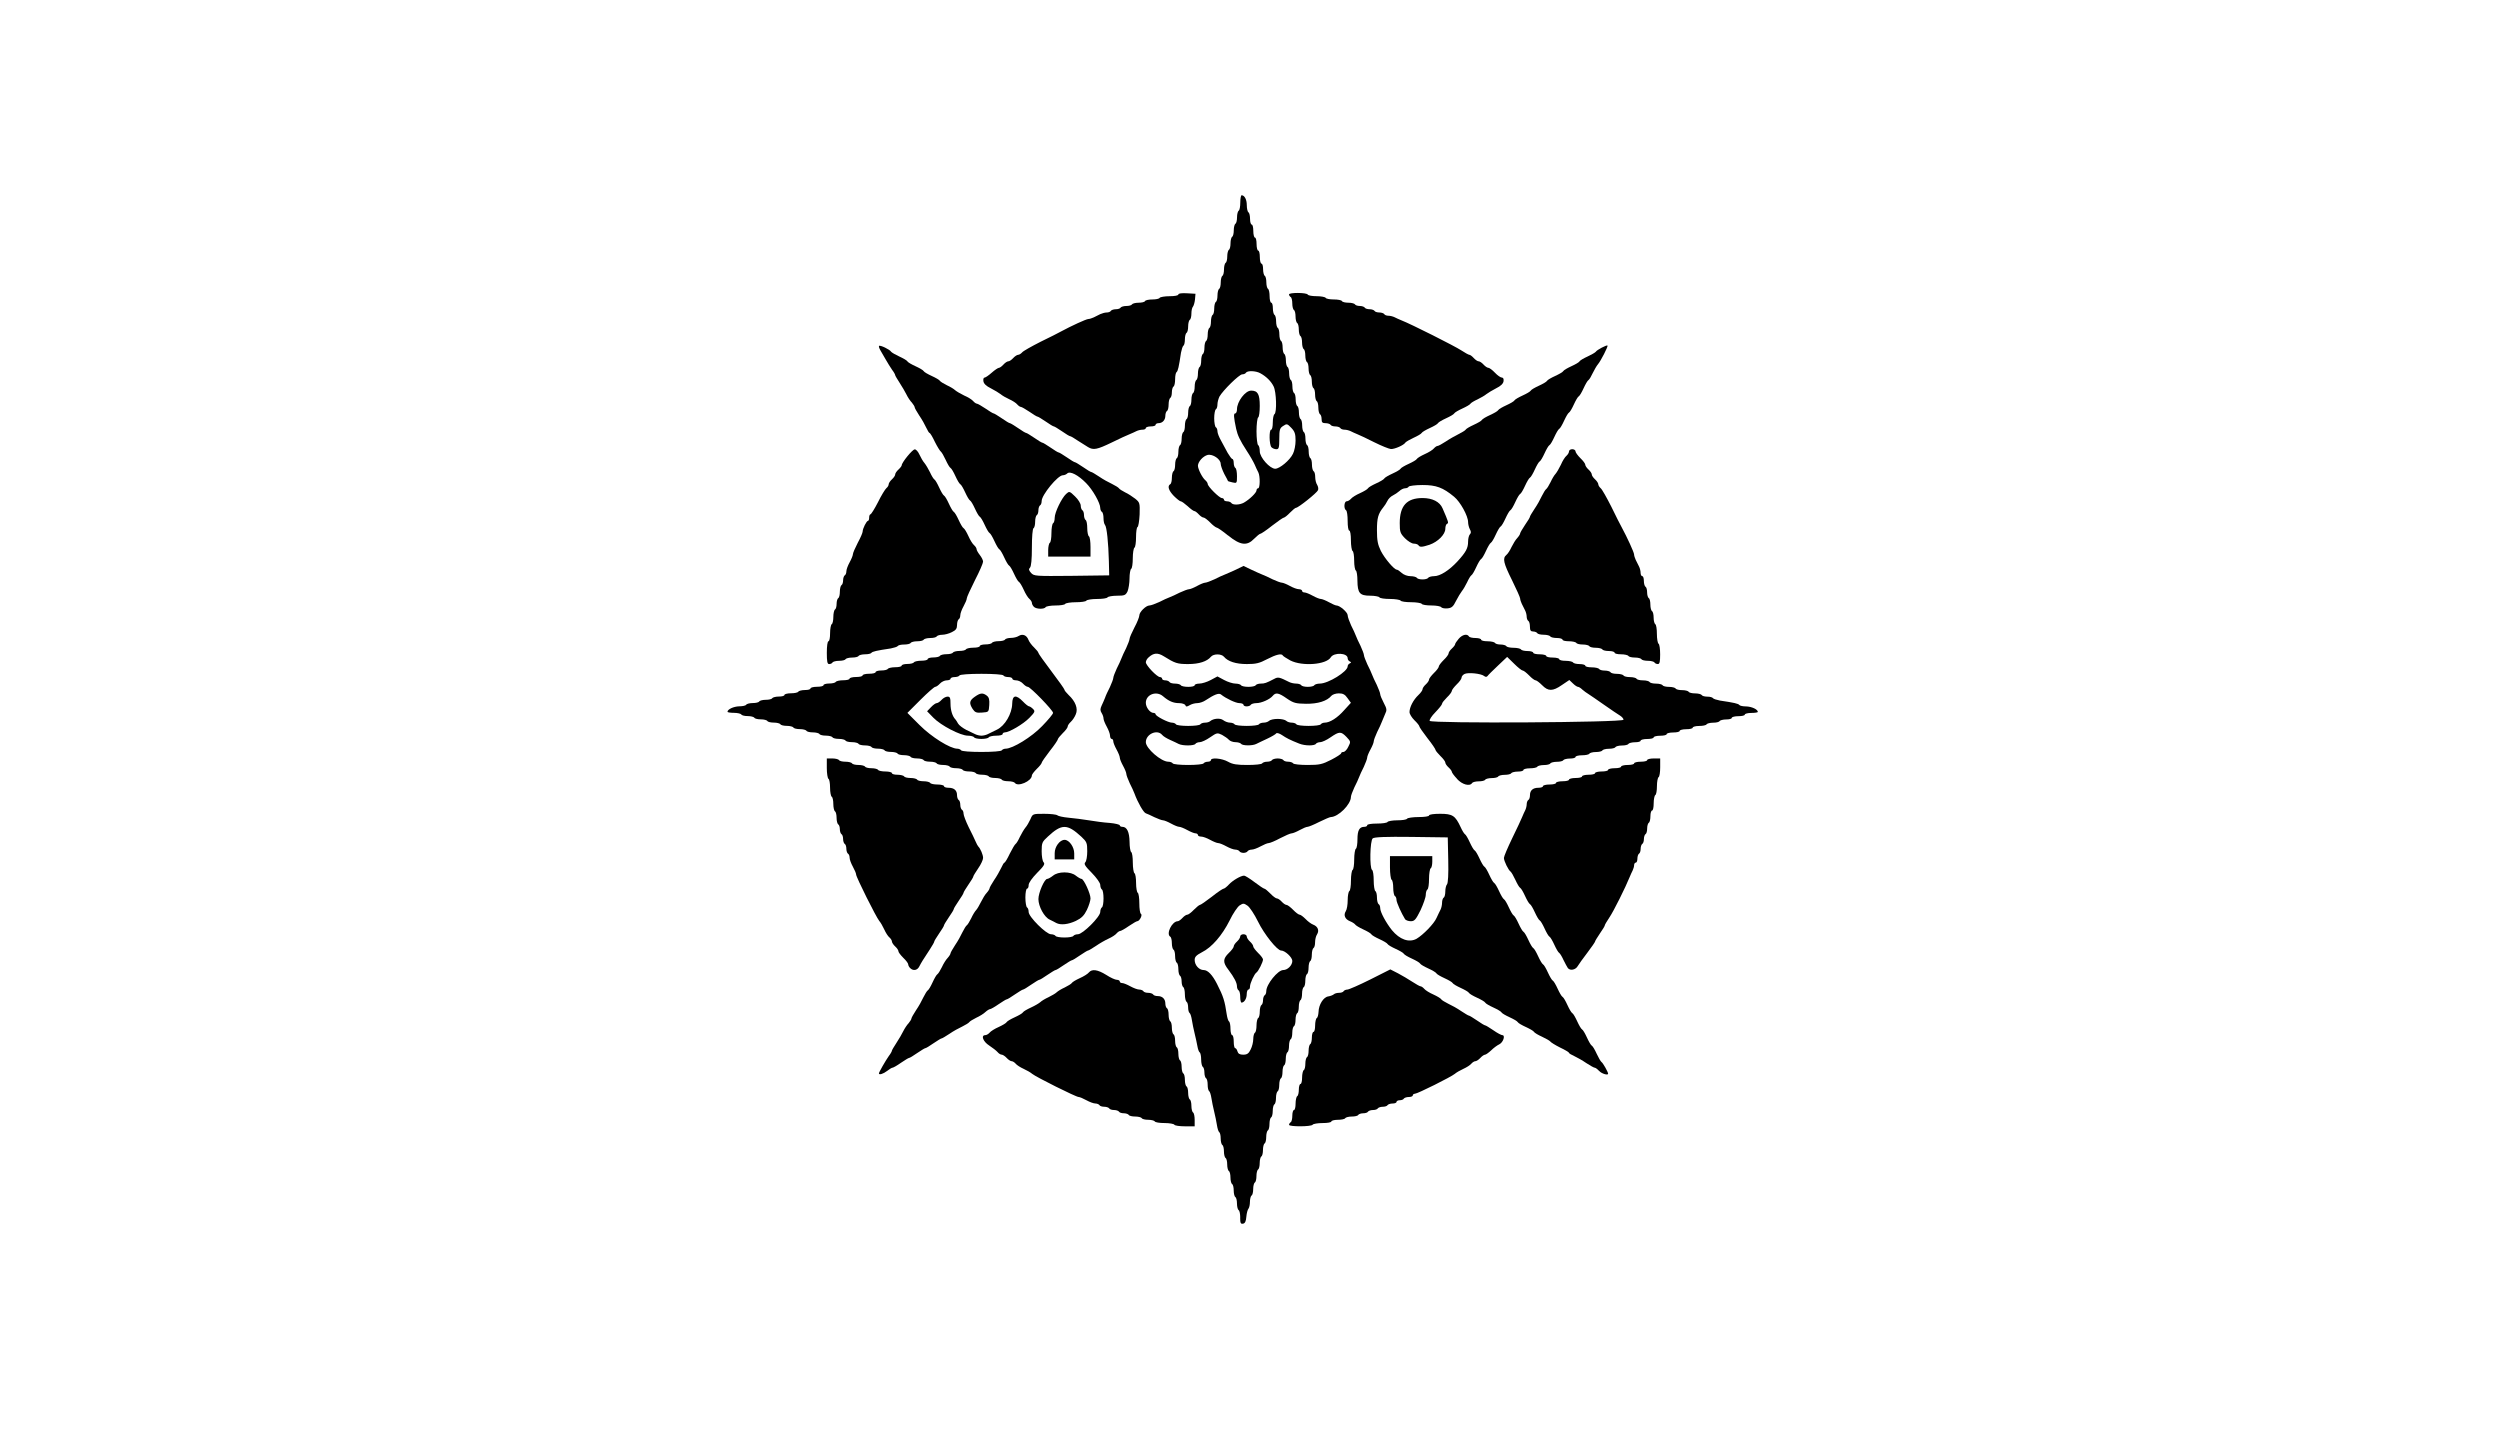 <svg xmlns="http://www.w3.org/2000/svg" id="root" width="1536" height="882" viewBox="0 0 15360 8820"><g><path d="M7620 7481c0-22-4-43-10-46-5-3-10-21-10-40s-4-37-10-40c-5-3-10-21-10-40s-4-37-10-40c-5-3-10-21-10-40s-4-37-10-40c-5-3-10-21-10-40s-4-37-10-40c-5-3-10-21-10-40s-4-37-10-40c-5-3-10-21-10-40s-4-36-9-39-11-23-14-43c-3-21-11-58-17-83s-14-62-17-83c-3-20-9-40-14-43s-9-20-9-39-4-37-10-40c-5-3-10-19-10-35s-4-32-10-35c-5-3-10-24-10-45s-4-41-9-44-11-20-14-38-11-53-17-78-14-62-17-83c-3-20-9-40-14-43s-9-18-9-34-4-32-10-35c-5-3-10-24-10-45s-4-42-10-45c-5-3-10-19-10-35s-4-32-10-35c-5-3-10-21-10-40s-4-37-10-40c-5-3-10-21-10-40s-4-37-10-40c-5-3-10-21-10-40s-4-37-10-40c-27-17 11-95 47-95 5 0 18-9 28-20s23-20 30-20c6 0 24-13 40-30 16-16 33-30 37-30 5 0 38-23 73-50 35-28 68-50 73-50s19-11 32-25c24-26 74-55 94-55 6 0 35 18 64 40s56 40 60 40c5 0 21 14 37 30 16 17 34 30 40 30 7 0 20 9 30 20s23 20 30 20c6 0 24 14 40 30 16 17 34 30 40 30s22 12 36 26c13 14 34 30 47 35 29 11 39 36 24 60-7 10-12 32-12 48 0 17-4 33-10 36-5 3-10 21-10 40s-4 37-10 40c-5 3-10 21-10 40s-4 37-10 40c-5 3-10 21-10 40s-4 37-10 40c-5 3-10 21-10 40s-4 37-10 40c-5 3-10 21-10 40s-4 37-10 40c-5 3-10 21-10 40s-4 37-10 40c-5 3-10 21-10 40s-4 37-10 40c-5 3-10 21-10 40s-4 37-10 40c-5 3-10 21-10 40s-4 37-10 40c-5 3-10 21-10 40s-4 37-10 40c-5 3-10 21-10 40s-4 37-10 40c-5 3-10 21-10 40s-4 37-10 40c-5 3-10 21-10 40s-4 37-10 40c-5 3-10 21-10 40s-4 37-10 40c-5 3-10 21-10 40s-4 37-10 40c-5 3-10 21-10 40s-4 37-10 40c-5 3-10 21-10 40s-4 37-10 40c-5 3-10 21-10 40s-4 37-10 40c-5 3-10 21-10 40s-4 37-10 40c-5 3-10 21-10 39 0 17-4 36-9 42-5 5-11 27-13 49-2 28-8 41-20 43-15 3-18-4-18-37zm64-1033c9-17 16-46 16-64s5-36 10-39c6-3 10-24 10-45s5-42 10-45c6-3 10-21 10-40s5-37 10-40c6-3 10-17 10-30s5-27 10-30c6-3 10-15 10-26 0-41 71-129 104-129 27 0 56-29 56-56 0-22-45-64-69-64s-104-100-142-178c-22-45-52-90-65-98-22-15-26-15-48-1-13 9-41 50-61 92-46 92-110 166-171 196-34 18-44 28-44 47 0 32 27 62 55 62 26 0 54 30 82 85 40 78 48 106 60 188 3 20 9 40 14 43s9 23 9 45c0 21 5 39 10 39 6 0 10 18 10 40s4 40 9 40 11 9 14 20c4 14 14 20 35 20 24 0 34-7 46-32z"/><path d="M7620 6126c0-19-4-38-10-41-5-3-10-14-10-24 0-23-17-55-52-102-36-46-35-68 2-104 17-16 30-34 30-40 0-7 9-20 20-30s20-24 20-32c0-7 9-13 20-13s20 6 20 13c0 8 9 22 20 32s20 23 20 30c0 6 14 24 30 40 17 16 30 34 30 40 0 16-29 73-40 80-13 8-40 66-40 87 0 10-4 18-10 18-5 0-10 13-10 28 0 27-15 52-32 52-4 0-8-15-8-34zm-405 784c-3-5-30-10-60-10s-57-4-60-10c-3-5-21-10-40-10s-37-4-40-10c-3-5-21-10-40-10s-37-4-40-10c-3-5-17-10-30-10s-27-4-30-10c-3-5-17-10-30-10s-27-4-30-10c-3-5-17-10-30-10s-27-4-30-10c-3-5-15-10-25-10-11 0-35-9-55-20s-41-20-48-20c-16 0-262-123-285-142-9-8-33-22-53-31s-42-23-49-32c-7-8-18-15-25-15-6 0-20-9-30-20s-24-20-30-20c-7 0-19-7-26-16-8-9-31-27-51-40-38-24-53-64-24-64 7 0 19-7 26-15 7-9 33-25 56-35 24-11 46-24 49-30s26-19 50-30 47-24 50-30 26-19 50-30 49-26 57-33c7-7 30-21 50-30 20-10 43-23 50-30s30-21 50-30c20-10 40-22 43-27 3-6 25-19 49-30 23-10 49-26 56-35 19-23 54-18 107 15 26 17 55 30 65 30s18 5 18 10c0 6 7 10 15 10s30 9 50 20 44 20 55 20c10 0 22 5 25 10 3 6 17 10 30 10s27 5 30 10c3 6 16 10 29 10 28 0 46 18 46 46 0 13 5 26 10 29 6 3 10 21 10 40s5 37 10 40c6 3 10 21 10 40s5 37 10 40c6 3 10 21 10 40s5 37 10 40c6 3 10 21 10 40s5 37 10 40c6 3 10 21 10 40s5 37 10 40c6 3 10 21 10 40s5 37 10 40c6 3 10 21 10 40s5 37 10 40c6 3 10 21 10 40s5 37 10 40c6 3 10 24 10 46v39h-59c-33 0-63-4-66-10zm705 1c0-6 5-13 10-16 6-3 10-22 10-41s5-34 10-34c6 0 10-18 10-39 0-22 5-43 10-46 6-3 10-22 10-41s5-34 10-34c6 0 10-18 10-39 0-22 5-43 10-46 6-3 10-21 10-40s5-37 10-40c6-3 10-21 10-40s5-37 10-40c6-3 10-22 10-41s5-34 10-34c6 0 10-18 10-39 0-22 5-43 10-46 6-3 10-21 11-38 1-44 30-91 60-95 13-2 28-8 34-13 5-5 19-9 31-9 13 0 26-4 29-10 3-5 14-10 23-10s73-28 141-62l123-62 47 24c25 13 65 37 88 52s46 28 51 28 15 7 22 15c7 9 33 25 56 35 24 11 46 24 49 30 3 5 23 17 43 27 20 9 56 29 79 45 23 15 44 28 48 28s26 14 50 30c24 17 46 30 50 30s26 14 50 30c24 17 49 30 55 30 20 0 6 44-18 56-13 6-36 23-51 38-15 14-32 26-37 26-6 0-19 9-29 20s-24 20-30 20c-7 0-18 7-25 15-7 9-29 23-49 32s-44 23-53 31c-23 19-229 122-245 122-7 0-13 5-13 10 0 6-11 10-24 10-14 0-28 5-31 10-3 6-15 10-26 10-10 0-19 5-19 10 0 6-11 10-24 10-14 0-28 5-31 10-3 6-17 10-30 10s-27 5-30 10c-3 6-17 10-30 10s-27 5-30 10c-3 6-17 10-30 10s-27 5-30 10c-3 6-21 10-40 10s-37 5-40 10c-3 6-24 10-46 10-21 0-39 5-39 10 0 6-24 10-54 10s-58 5-61 10c-8 13-145 13-145 1zm-2520-316c0-7 40-77 61-107 11-14 19-29 19-33 0-3 13-25 28-48s34-55 42-72c8-16 23-39 33-49 9-11 17-24 17-29 0-4 13-27 28-50 16-23 36-59 45-79 10-20 22-40 27-43 6-3 19-26 30-50s24-47 30-50c5-3 17-23 27-43 9-20 25-46 35-56 10-11 18-24 18-29 0-4 13-27 28-50 16-23 36-59 45-79 10-20 22-40 27-43s17-23 27-43c9-20 23-43 30-50s20-30 30-50 25-46 35-56c10-11 18-24 18-29 0-4 13-27 28-50 16-23 35-57 43-74 8-18 17-33 20-33 4 0 19-25 33-55 15-30 31-57 36-60s17-23 26-43c10-20 25-46 34-57 10-11 23-35 31-52 14-33 14-33 84-33 39 0 75 4 81 9 5 5 36 12 69 15s89 10 125 16 93 14 128 16c34 3 62 10 62 15s7 9 16 9c28 0 43 32 44 92 0 31 5 60 10 63 6 3 10 33 10 65s5 62 10 65c6 3 10 30 10 60s5 57 10 60c6 3 10 33 10 65s4 62 10 65c11 7-9 45-23 45-5 0-28 14-52 30-24 17-48 30-53 30s-15 7-22 15c-7 9-29 23-49 32s-55 29-78 45c-23 15-44 28-48 28s-26 14-50 30c-24 17-46 30-50 30s-26 14-50 30c-24 17-46 30-50 30s-26 14-50 30c-24 17-46 30-50 30s-26 14-50 30c-24 17-46 30-50 30s-26 14-50 30c-24 17-46 30-50 30s-26 14-50 30c-24 17-48 30-52 30-5 0-18 8-29 18-10 10-36 26-56 35-20 10-40 22-43 27s-23 17-43 27c-20 9-56 29-79 45-23 15-44 28-48 28s-26 14-50 30c-24 17-46 30-50 30s-26 14-50 30c-24 17-46 30-50 30s-26 14-50 30c-24 17-47 30-52 30-4 0-19 9-33 20-23 18-50 26-50 15zm1195-845c3-5 16-10 28-10 29 0 137-107 137-137 0-12 5-25 10-28 6-3 10-28 10-55s-4-52-10-55c-5-3-10-16-10-28s-22-43-52-74c-41-41-50-55-40-65 7-7 12-37 12-68 0-52-3-58-37-90-86-79-120-79-205 0-35 32-38 38-38 90 0 31 5 61 12 68 10 10 1 24-40 65-31 32-52 61-52 75 0 12-4 22-10 22-5 0-10 24-10 54s5 58 10 61c6 3 10 16 10 28 0 30 108 137 137 137 12 0 25 5 28 10 3 6 28 10 55 10s52-4 55-10z"/><path d="M6490 5671c-8-5-27-14-41-21-33-15-69-81-69-126 0-39 37-124 54-124 6 0 22-9 36-20 16-13 41-20 70-20s54 7 70 20c14 11 30 20 35 20 14 1 55 90 55 120 0 13-10 45-22 70-17 35-33 51-68 68-47 22-93 27-120 13zm-10-429c0-40 31-82 61-82 28 0 59 44 59 83v37h-120v-38zm3345 1338c-10-11-22-20-27-20s-28-13-51-28c-23-16-57-35-74-43-18-8-33-17-33-20 0-4-25-19-55-33-30-15-57-32-60-37-4-5-26-18-50-29s-47-24-50-30-26-19-50-30-47-24-50-30-26-19-50-30-47-24-50-30-26-19-50-30-47-24-50-30-26-19-50-30-47-24-50-30-26-19-50-30-47-24-50-30-26-19-50-30-47-24-50-30-26-19-50-30-47-24-50-30-26-19-50-30-47-24-50-30-26-19-50-30-47-24-50-30-26-19-50-30-47-24-50-30-26-19-50-30-47-25-50-31c-4-5-18-14-31-19-30-12-41-37-26-61 7-10 12-41 12-68 0-28 5-53 10-56 6-3 10-33 10-65s5-62 10-65c6-3 10-33 10-65s5-62 10-65c6-3 10-30 10-59 0-54 12-76 42-76 10 0 18-4 18-10s26-10 59-10 63-4 66-10c3-5 30-10 60-10s57-4 60-10c3-5 35-10 71-10s64-4 64-10 29-10 68-10c76 0 93 11 126 82 9 20 21 40 26 43 6 3 19 26 30 50s24 47 30 50 19 26 30 50 24 47 30 50 19 26 30 50 24 47 30 50 19 26 30 50 24 47 30 50 19 26 30 50 24 47 30 50 19 26 30 50 24 47 30 50 19 26 30 50 24 47 30 50 19 26 30 50 24 47 30 50 19 26 30 50 24 47 30 50 19 26 30 50 24 47 30 50 19 26 30 50 24 47 30 50 19 26 30 50 24 47 30 50 19 26 30 50 24 47 30 50 19 26 30 50 24 46 29 50c9 5 41 62 41 72 0 12-40 0-55-17zm-1122-812c41-24 108-93 123-128 9-19 20-43 25-52 5-10 9-29 9-42 0-14 5-28 10-31 6-3 10-21 10-39 0-17 5-37 10-42 7-7 10-64 8-150l-3-139-224-3c-156-2-228 1-237 9-17 14-20 184-4 194 6 3 10 33 10 65s5 62 10 65c6 3 10 21 10 40s5 37 10 40c6 3 10 14 10 25 0 24 36 90 72 135 48 58 105 78 151 53z"/><path d="M8633 5648c-23-37-53-104-53-119 0-10-4-21-10-24-5-3-10-26-10-50s-4-47-10-50c-5-3-10-37-10-76v-69h260v34c0 19-4 38-10 41-5 3-10 33-10 65s-4 62-10 65c-5 3-10 18-10 33s-15 57-32 94c-29 58-37 68-60 68-15 0-30-6-35-12zm-3041 300c-7-7-12-17-12-23s-13-24-30-40c-16-16-30-34-30-40 0-7-9-20-20-30s-20-24-20-30c0-7-7-18-15-25-9-7-23-29-32-49s-23-44-31-53c-19-23-142-269-142-285 0-7-9-28-20-48s-20-44-20-55c0-10-4-22-10-25-5-3-10-17-10-30s-4-27-10-30c-5-3-10-17-10-30s-4-27-10-30c-5-3-10-17-10-30s-4-27-10-30c-5-3-10-21-10-40s-4-37-10-40c-5-3-10-24-10-45s-4-42-10-45c-5-3-10-28-10-55s-4-52-10-55c-5-3-10-33-10-66v-59h34c19 0 38 5 41 10 3 6 21 10 40 10s37 5 40 10c3 6 21 10 40 10s37 5 40 10c3 6 21 10 40 10s37 5 40 10c3 6 24 10 46 10 21 0 39 5 39 10 0 6 15 10 34 10s38 5 41 10c3 6 21 10 40 10s37 5 40 10c3 6 21 10 40 10s37 5 40 10c3 6 24 10 46 10 21 0 39 5 39 10 0 6 13 10 28 10 34 0 52 16 52 46 0 13 5 26 10 29 6 3 10 17 10 30s5 27 10 30c6 3 10 14 10 24s14 47 31 82c18 35 37 75 43 89s13 27 16 30c14 14 30 52 30 71 0 11-13 40-30 64-16 24-30 46-30 50s-13 26-30 50c-16 24-30 46-30 50s-13 26-30 50c-16 24-30 46-30 50s-13 26-30 50c-16 24-30 46-30 50s-13 26-30 50c-16 24-30 46-30 50s-12 25-27 48c-43 65-52 80-65 105-12 24-37 29-56 10zm4041 0c-5-7-17-30-27-50-9-20-21-40-26-43-6-3-19-26-30-50s-24-47-30-50-19-26-30-50-24-47-30-50-19-26-30-50-24-47-30-50-19-26-30-50-24-47-30-50-19-26-30-50-24-46-29-50c-13-8-41-65-41-84 0-9 23-63 51-121s56-116 61-130c6-14 14-33 19-42 5-10 9-27 9-37 0-11 5-23 10-26 6-3 10-16 10-29 0-30 18-46 52-46 15 0 28-4 28-10 0-5 18-10 40-10s40-4 40-10c0-5 18-10 40-10s40-4 40-10c0-5 18-10 40-10s40-4 40-10c0-5 18-10 40-10s40-4 40-10c0-5 18-10 40-10s40-4 40-10c0-5 18-10 40-10s40-4 40-10c0-5 18-10 40-10s40-4 40-10c0-5 18-10 40-10s40-4 40-10c0-5 18-10 40-10h40v54c0 30-4 58-10 61-5 3-10 28-10 55s-4 52-10 55c-5 3-10 26-10 51 0 24-4 44-10 44-5 0-10 15-10 34s-4 38-10 41c-5 3-10 19-10 35s-4 32-10 35c-5 3-10 17-10 30s-4 27-10 30c-5 3-10 17-10 30s-4 27-10 30c-5 3-10 17-10 31 0 13-4 24-10 24-5 0-10 7-10 15s-4 23-9 33c-5 9-13 28-19 42-24 60-98 209-124 247-15 23-28 44-28 48s-13 26-30 50c-16 24-30 46-30 50 0 3-21 34-47 68-27 35-53 72-59 82-13 24-47 31-61 13zm-2018-718c-3-5-15-10-25-10-11 0-35-9-55-20s-42-20-50-20-30-9-50-20-44-20-55-20-20-4-20-10c0-5-7-10-15-10s-30-9-50-20-42-20-50-20-30-9-50-20-42-20-49-20c-8 0-31-9-53-19-21-11-45-21-53-24-14-4-50-67-70-122-4-11-17-40-29-63-11-24-21-50-21-58 0-7-9-29-20-49s-20-42-20-50-9-30-20-50-20-42-20-50-4-15-10-15c-5 0-10-9-10-20s-9-35-20-55-20-42-20-50c0-9-5-24-12-35-9-15-9-24 0-44 7-14 16-36 21-48 4-13 18-43 30-66 11-24 21-50 21-57s10-33 21-57c12-23 25-52 29-63s17-40 29-63c11-24 21-50 21-57s14-39 30-70c17-31 30-65 30-74 0-21 41-61 62-61 9 0 36-10 60-21 23-12 52-25 63-29s40-17 63-29c24-11 50-21 58-21 7 0 29-9 49-20s42-20 49-20c8 0 34-10 58-21 23-12 52-25 63-29s41-18 68-30l47-23 48 23c26 12 56 26 67 30s40 17 63 29c24 11 50 21 58 21 7 0 29 9 49 20s44 20 55 20 20 5 20 10c0 6 7 10 15 10s30 9 50 20 42 20 50 20 30 9 50 20 40 20 46 20c21 0 69 42 69 60 0 10 10 38 21 62 12 23 25 52 29 63s17 40 29 63c11 24 21 50 21 57s10 33 21 57c12 23 25 52 29 63s17 40 29 63c11 24 21 50 21 57s10 31 22 54c19 36 20 44 8 68-7 16-16 37-20 48s-17 40-29 63c-11 24-21 50-21 58 0 7-9 29-20 49s-20 42-20 49c0 8-10 34-21 58-12 23-25 52-29 63s-17 40-29 63c-11 24-21 50-21 58 0 46-77 123-124 124-6 0-38 14-71 30-33 17-65 30-72 30s-28 9-48 20-42 20-49 20c-8 0-40 14-71 30-31 17-63 30-71 30-7 0-29 9-49 20s-44 20-55 20c-10 0-22 5-25 10-3 6-15 10-25 10s-22-4-25-10zm-220-540c3-5 15-10 26-10 10 0 19-4 19-10 0-17 68-11 105 10 28 16 54 20 120 20 46 0 87-4 90-10 3-5 17-10 30-10s27-4 30-10c3-5 19-10 35-10s32 5 35 10c3 6 17 10 30 10s27 5 30 10c3 6 44 10 89 10 74 0 90-4 145-32 33-17 61-35 61-40 0-4 6-8 14-8s22-14 30-32c16-31 15-32-11-60-34-35-44-35-98 2-24 17-53 30-64 30s-23 5-26 10c-8 13-67 13-102-1-58-23-79-34-107-53-15-10-31-15-35-10-3 5-28 20-56 33-27 13-58 27-67 32-24 12-85 11-93-1-3-5-19-10-34-10-16 0-34-7-41-15s-26-21-42-30c-29-14-32-13-73 15-24 17-53 30-64 30s-23 5-26 10c-8 13-79 13-103 1-9-5-33-16-53-25s-42-22-49-31c-30-36-100-5-100 45 0 38 94 120 138 120 12 0 24 5 27 10 3 6 46 10 95 10s92-4 95-10zm-20-240c3-5 16-10 29-10 12 0 26-4 31-9 20-17 62-21 81-6 10 8 29 15 41 15s25 5 28 10c3 6 37 10 75 10s72-4 75-10c3-5 16-10 29-10 12 0 27-5 33-11 7-7 30-12 53-12s46 5 53 12c6 6 21 11 33 11 13 0 26 5 29 10 3 6 37 10 75 10s72-4 75-10c3-5 14-10 24-10 32 0 79-30 120-77l41-45-21-29c-15-22-28-29-53-29-19 0-39 7-46 15-26 32-83 50-156 49-62-1-76-4-117-32-51-36-69-39-87-17s-70 45-101 45c-15 0-31 5-34 10-3 6-15 10-26 10-10 0-19-4-19-10 0-5-11-10-25-10-22 0-82-28-113-53-13-11-41 0-94 35-14 10-38 18-52 18-15 0-36 6-47 13-17 10-23 10-26 0-3-7-20-13-39-13-35 0-63-12-98-42-41-36-106-11-106 40 0 28 26 62 47 62 7 0 13 4 13 8 0 12 78 52 100 52 11 0 22 5 25 10 3 6 37 10 75 10s72-4 75-10zm-35-240c0-5 13-10 29-10s48-10 70-22l41-22 41 22c22 12 54 22 69 22 16 0 32 5 35 10 3 6 24 10 45 10s42-4 45-10c3-5 17-10 31-10 24 0 33-3 83-29 24-13 31-11 93 20 10 5 29 9 42 9 14 0 28 5 31 10 3 6 21 10 40 10s37-4 40-10c3-5 19-10 34-10 52 0 171-74 171-106 0-7 6-15 13-18 10-5 10-7 0-12-7-3-13-12-13-20 0-33-85-37-104-5-28 45-175 56-248 19-23-13-44-26-46-30-7-15-41-7-97 22-47 25-69 30-124 30-68 0-117-16-141-45-16-19-64-19-80 0-24 29-73 45-140 45s-81-5-150-48c-37-23-62-21-92 6-10 8-18 22-18 31 0 19 69 91 87 91 7 0 13 5 13 10 0 6 9 10 19 10 11 0 23 5 26 10 3 6 19 10 35 10s32 5 35 10c3 6 24 10 46 10 21 0 39-4 39-10zm-1105 600c-3-5-21-10-40-10s-37-4-40-10c-3-5-21-10-40-10s-37-4-40-10c-3-5-21-10-40-10s-37-4-40-10c-3-5-21-10-40-10s-37-4-40-10c-3-5-21-10-40-10s-37-4-40-10c-3-5-21-10-40-10s-37-4-40-10c-3-5-21-10-40-10s-37-4-40-10c-3-5-21-10-40-10s-37-4-40-10c-3-5-21-10-40-10s-37-4-40-10c-3-5-21-10-40-10s-37-4-40-10c-3-5-21-10-40-10s-37-4-40-10c-3-5-21-10-40-10s-37-4-40-10c-3-5-21-10-40-10s-37-4-40-10c-3-5-21-10-40-10s-37-4-40-10c-3-5-21-10-40-10s-37-4-40-10c-3-5-21-10-40-10s-37-4-40-10c-3-5-21-10-40-10s-37-4-40-10c-3-5-21-10-40-10s-37-4-40-10c-3-5-21-10-40-10s-37-4-40-10c-3-5-21-10-40-10s-37-4-40-10c-3-5-21-10-40-10s-37-4-40-10c-3-5-24-10-46-10-21 0-39-3-39-6 0-16 38-33 72-34 20 0 40-4 43-10 3-5 21-10 40-10s37-4 40-10c3-5 21-10 40-10s37-4 40-10c3-5 22-10 41-10s34-4 34-10c0-5 18-10 39-10 22 0 43-4 46-10 3-5 22-10 41-10s34-4 34-10c0-5 18-10 40-10s40-4 40-10c0-5 15-10 34-10s38-4 41-10c3-5 24-10 46-10 21 0 39-4 39-10 0-5 18-10 40-10s40-4 40-10c0-5 18-10 40-10s40-4 40-10c0-5 15-10 34-10s38-4 41-10c3-5 24-10 46-10 21 0 39-4 39-10 0-5 15-10 34-10s38-4 41-10c3-5 24-10 46-10 21 0 39-4 39-10 0-5 15-10 34-10s38-4 41-10c3-5 21-10 40-10s37-4 40-10c3-5 21-10 40-10s37-4 40-10c3-5 24-10 46-10 21 0 39-4 39-10 0-5 15-10 34-10s38-4 41-10c3-5 21-10 40-10s37-4 40-10c3-5 19-10 36-10 16 0 38-5 48-12 24-15 49-5 60 24 5 13 21 34 35 47 14 14 26 28 26 33 0 4 36 55 80 113s80 109 80 113c0 5 12 19 26 33 42 39 59 84 44 118-6 16-20 37-31 47-10 9-19 22-19 29 0 6-13 24-30 40-16 16-30 33-30 37 0 5-22 38-50 73-27 35-50 68-50 73 0 4-13 21-30 37-16 16-30 34-30 40 0 35-88 73-105 45zm-80-200c3-5 14-10 23-10 44 0 161-72 225-139 37-38 67-74 67-81 0-16-140-160-155-160-7 0-20-9-30-20s-29-20-42-20c-12 0-23-4-23-10 0-5-11-10-24-10-14 0-28-4-31-10-4-6-60-10-135-10s-131 4-135 10c-3 6-17 10-31 10-13 0-24 5-24 10 0 6-11 10-23 10-13 0-32 9-42 20s-23 20-29 20-47 36-91 80l-80 80 75 75c73 73 188 145 232 145 9 0 20 5 23 10 4 6 57 10 125 10s121-4 125-10z"/><path d="M5985 4530c-3-5-20-10-38-10-45 0-165-62-212-110l-39-40 24-25c13-14 29-25 35-25 7 0 20-9 30-20s26-20 37-20c15 0 18 8 18 45 0 39 12 77 30 95 3 3 10 14 16 25s29 28 50 39c21 10 47 22 56 27 10 5 27 9 38 9s28-4 38-9c9-5 35-17 57-28 49-23 93-98 94-160 1-53 23-57 66-13 16 17 33 30 38 30 4 0 15 7 24 16 14 14 12 19-23 55-37 38-124 89-151 89-7 0-13 5-13 10 0 6-18 10-39 10-22 0-43 5-46 10-3 6-24 10-45 10s-42-4-45-10z"/><path d="M5976 4356c-23-36-20-52 13-75 34-24 49-26 74-7 14 11 17 25 15 58-3 43-3 43-44 46-35 3-44-1-58-22zm2976 429c-18-19-32-38-32-43s-9-17-20-27-20-23-20-30c0-6-13-24-30-40-16-16-30-33-30-37 0-5-22-38-50-73-27-35-50-68-50-73 0-4-13-21-30-37-16-16-30-38-30-50 0-30 24-76 55-105 14-13 25-29 25-35 0-7 9-20 20-30s20-23 20-30c0-6 14-24 30-40 17-16 30-34 30-40s14-24 30-40c17-16 30-34 30-40 0-7 9-20 20-30s20-22 20-26c0-5 10-20 22-34 22-26 52-33 63-15 3 6 22 10 41 10s34 5 34 10c0 6 18 10 39 10 22 0 43 5 46 10 3 6 19 10 35 10s32 5 35 10c3 6 24 10 45 10s42 5 45 10c3 6 22 10 41 10s34 5 34 10c0 6 18 10 40 10s40 5 40 10c0 6 18 10 40 10s40 5 40 10c0 6 18 10 39 10 22 0 43 5 46 10 3 6 22 10 41 10s34 5 34 10c0 6 18 10 39 10 22 0 43 5 46 10 3 6 19 10 35 10s32 5 35 10c3 6 21 10 40 10s37 5 40 10c3 6 21 10 40 10s37 5 40 10c3 6 21 10 40 10s37 5 40 10c3 6 21 10 40 10s37 5 40 10c3 6 21 10 40 10s37 5 40 10c3 6 21 10 40 10s37 5 40 10c3 6 21 10 40 10s37 5 40 10c3 6 19 10 35 10s31 4 34 9 23 11 43 15c88 13 113 19 119 27 3 5 22 9 42 9 34 1 72 18 72 34 0 3-18 6-40 6s-40 5-40 10c0 6-18 10-40 10s-40 5-40 10c0 6-15 10-34 10s-38 5-41 10c-3 6-21 10-40 10s-37 5-40 10c-3 6-24 10-46 10-21 0-39 5-39 10 0 6-18 10-40 10s-40 5-40 10c0 6-18 10-40 10s-40 5-40 10c0 6-18 10-40 10s-40 5-40 10c0 6-18 10-40 10s-40 5-40 10c0 6-15 10-34 10s-38 5-41 10c-3 6-21 10-40 10s-37 5-40 10c-3 6-21 10-40 10s-37 5-40 10c-3 6-21 10-40 10s-37 5-40 10c-3 6-24 10-46 10-21 0-39 5-39 10 0 6-15 10-34 10s-38 5-41 10c-3 6-21 10-40 10s-37 5-40 10c-3 6-21 10-40 10s-37 5-40 10c-3 6-24 10-46 10-21 0-39 5-39 10 0 6-15 10-34 10s-38 5-41 10c-3 6-21 10-40 10s-37 5-40 10c-3 6-21 10-40 10s-37 5-40 10c-3 6-21 10-40 10s-37 5-40 10c-14 23-62 10-93-25zm1023-363c0-7-10-18-21-25-12-7-56-37-99-67s-86-60-96-66-27-18-37-27c-10-10-22-17-27-17s-19-9-31-21l-22-21-46 31c-56 39-84 39-121 1-16-16-34-30-40-30s-24-13-40-30c-16-16-33-30-39-30s-30-19-53-42l-43-42-57 54c-32 30-61 59-64 64-5 6-13 6-21-1-19-15-99-23-120-12-10 5-18 15-18 22 0 8-13 26-30 42-16 16-30 34-30 40s-13 24-30 40c-16 16-30 33-30 39s-19 29-41 52c-23 23-38 47-35 53 11 17 1191 10 1191-7zm-4895-412c0-40 4-70 10-70s10-22 10-49c0-28 5-53 10-56 6-3 10-24 10-45s5-42 10-45c6-3 10-19 10-35s5-32 10-35c6-3 10-21 10-40s5-37 10-40c6-3 10-17 10-30s5-27 10-30c6-3 10-15 10-25 0-11 9-35 20-55s20-42 20-49c0-8 14-40 30-71 17-31 30-62 30-69 0-18 24-66 33-66 4 0 7-9 7-20s4-20 8-20 25-33 46-74c20-41 44-80 52-87 8-6 14-17 14-24 0-6 9-20 20-30s20-23 20-30 9-20 20-30 20-22 20-26c0-17 66-98 80-98 8-1 21 14 29 32 8 17 21 41 31 52 9 11 24 37 34 57 9 20 21 40 26 43 6 3 19 26 30 50s24 47 30 50 19 26 30 50 24 47 30 50 19 26 30 50 24 47 30 50 19 25 30 49c10 23 26 49 35 56 8 7 15 18 15 24s9 22 20 36 20 32 20 41-22 60-50 114c-27 54-50 104-50 111 0 8-9 29-20 49s-20 44-20 55c0 10-4 22-10 25-5 3-10 19-10 35 0 22-7 32-32 44-17 9-44 16-59 16s-31 5-34 10c-3 6-21 10-40 10s-37 5-40 10c-3 6-21 10-40 10s-37 5-40 10c-3 6-21 10-40 10s-36 4-39 9-23 11-43 15c-88 13-113 19-119 27-3 5-20 9-39 9s-37 5-40 10c-3 6-21 10-40 10s-37 5-40 10c-3 6-21 10-40 10s-37 5-40 10c-3 6-13 10-21 10-11 0-14-16-14-70zm5085 60c-3-5-21-10-40-10s-37-4-40-10c-3-5-21-10-40-10s-37-4-40-10c-3-5-24-10-46-10-21 0-39-4-39-10 0-5-15-10-34-10s-38-4-41-10c-3-5-21-10-40-10s-37-4-40-10c-3-5-21-10-40-10s-37-4-40-10c-3-5-24-10-46-10-21 0-39-4-39-10 0-5-15-10-34-10s-38-4-41-10c-3-5-21-10-40-10s-37-4-40-10c-3-5-15-10-26-10-14 0-19-7-19-29 0-17-4-33-10-36-5-3-10-15-10-26 0-10-4-28-10-39-5-11-14-29-20-40-5-11-10-25-10-32s-23-58-50-113c-53-106-59-135-35-155 9-7 23-29 32-49 10-20 25-45 35-55 10-11 18-24 18-29 0-4 14-28 30-52 17-24 30-46 30-50s13-25 28-48c16-23 36-59 45-79 10-20 22-40 27-43s17-23 27-43c9-20 23-43 30-50 7-8 22-33 33-56 10-24 26-49 35-56 8-7 15-19 15-26 0-8 9-14 20-14s20 6 20 13 14 26 30 42c17 16 30 34 30 40 0 7 9 20 20 30s20 23 20 30 9 20 20 30 20 24 20 30c0 7 7 18 15 25 8 6 37 58 65 113 27 56 56 113 64 127 33 61 76 154 76 167 0 7 5 22 10 33 6 11 15 29 20 40 6 11 10 29 10 40s5 20 10 20c6 0 10 13 10 29 0 17 5 33 10 36 6 3 10 19 10 35s5 32 10 35c6 3 10 21 10 40s5 37 10 40c6 3 10 21 10 40s5 37 10 40c6 3 10 30 10 60s5 57 10 60c6 3 10 33 10 66 0 45-3 59-14 59-8 0-18-4-21-10zm-3813-342c-7-7-12-17-12-24 0-6-7-17-15-24-9-7-25-33-35-56-11-24-24-46-30-49s-19-26-30-50-24-47-30-50-19-26-30-50-24-47-30-50-19-26-30-50-24-47-30-50-19-26-30-50-24-47-30-50-19-26-30-50-24-47-30-50-19-26-30-50-24-47-30-50-19-26-30-50-24-47-30-50-19-26-30-50-24-46-29-50c-5-3-22-30-37-60-14-30-29-55-33-55-3 0-12-15-20-32-8-18-27-52-43-75-15-23-28-46-28-50 0-5-8-18-17-29-10-10-25-32-33-49-8-16-27-49-42-72s-28-45-28-48c0-4-8-19-19-33-10-15-28-43-39-63s-26-46-33-57c-7-12-11-24-8-27 7-6 66 22 74 36 4 5 26 18 50 29s47 24 50 30 26 19 50 30 47 24 50 30 26 19 50 30 47 24 50 30c3 5 23 17 43 27 20 9 43 23 50 30 8 7 33 22 56 33 24 10 49 26 56 35 7 8 17 15 22 15s29 14 53 30c24 17 46 30 50 30s26 14 50 30c24 17 46 30 50 30s26 14 50 30c24 17 46 30 50 30s26 14 50 30c24 17 46 30 50 30s26 14 50 30c24 17 46 30 50 30s26 14 50 30c24 17 46 30 50 30s26 14 50 30c24 17 46 30 50 30s25 13 48 28c23 16 59 36 79 45 20 10 40 22 43 27s20 16 38 25c18 8 45 26 62 39 28 23 29 26 27 97-2 41-8 76-13 77-5 2-9 30-9 62s-4 62-10 65c-5 3-10 33-10 65s-4 62-10 65c-5 3-10 30-10 59 0 28-6 64-12 79-12 24-18 27-65 27-28 0-55 5-58 10-3 6-33 10-65 10s-62 5-65 10c-3 6-33 10-65 10s-62 5-65 10c-3 6-30 10-60 10s-57 5-60 10c-9 14-58 13-73-2zm461-278c-3-117-13-213-24-225-5-5-9-24-9-41 0-18-4-36-10-39-5-3-10-14-10-24 0-30-46-112-87-153-48-49-99-76-116-59-6 6-18 11-27 11-31 0-130 121-130 158 0 12-4 24-10 27-5 3-10 17-10 30s-4 27-10 30c-5 3-10 21-10 40s-4 37-10 40c-6 4-10 54-10 119 0 72-4 116-12 124-9 9-7 16 7 32 18 20 28 20 249 18l231-3-2-85z"/><path d="M6440 3381c0-22 5-43 10-46 6-3 10-30 10-60s5-57 10-60c6-3 10-19 10-34 0-33 43-121 70-146 20-18 21-18 55 15 20 19 35 44 35 56 0 13 5 26 10 29 6 3 10 17 10 30s5 27 10 30c6 3 10 26 10 50s5 47 10 50c6 3 10 33 10 66v59h-260v-39zm2415 350c-3-6-30-11-60-11s-57-4-60-10c-3-5-33-10-65-10s-62-4-65-10c-3-5-33-10-65-10s-62-4-65-10c-3-5-29-10-57-10-64 0-77-16-78-92 0-31-4-60-10-63-5-3-10-30-10-60s-4-57-10-60c-5-3-10-33-10-66s-4-59-10-59-10-26-10-59-4-63-10-66c-15-9-12-55 4-55 7 0 19-7 26-15 7-9 33-25 56-35 24-11 46-24 49-30s26-19 50-30 47-24 50-30 26-19 50-30 47-24 50-30 26-19 50-30 47-24 50-30 25-19 49-30c23-10 49-26 56-35 7-8 17-15 22-15 6 0 29-13 52-28 22-15 58-35 78-45s40-22 43-27c3-6 26-19 50-30s47-24 50-30 26-19 50-30 47-24 50-30 26-19 50-30 47-24 50-30 26-19 50-30 47-24 50-30 26-19 50-30 47-24 50-30 26-19 50-30 47-24 50-30 26-19 50-30 47-24 50-30 26-19 50-30 46-24 50-29c6-11 67-43 72-38 4 5-41 94-59 115-8 9-22 34-32 54-9 20-21 40-26 43-6 3-19 26-30 50s-24 47-30 50-19 26-30 50-24 47-30 50-19 26-30 50-24 47-30 50-19 26-30 50-24 47-30 50-19 26-30 50-24 47-30 50-19 26-30 50-24 47-30 50-19 26-30 50-24 47-30 50-19 26-30 50-24 47-30 50-19 26-30 50-24 47-30 50-19 26-30 50-24 47-30 50-19 26-30 50-24 47-30 50-19 26-30 50-24 47-30 50c-5 3-17 23-26 43-10 20-24 45-32 54-8 10-24 37-36 60-17 35-27 44-53 46-17 2-34-2-38-7zm-80-181c3-5 20-10 36-10 37 0 92-35 144-91 52-57 65-81 65-122 0-18 5-38 11-44 8-8 8-17 0-31-6-11-11-31-11-44 0-38-48-125-86-156-69-57-110-72-194-72-44 0-82 5-85 10-3 6-13 10-22 10s-25 7-35 17c-10 9-28 21-40 27-13 6-28 21-34 34-6 12-17 30-25 39-32 40-39 66-39 141 0 63 5 88 24 127 24 47 82 115 98 115 5 0 18 9 30 20 13 12 36 20 54 20s36 5 39 10c3 6 19 10 35 10s32-4 35-10z"/><path d="M8715 3350c-3-5-16-10-29-10-12 0-36-15-54-33-29-30-32-39-32-93 0-106 43-154 140-154 61 0 106 23 123 63 36 83 39 91 28 95-6 2-11 16-11 31 0 34-45 80-97 98-46 15-60 16-68 3zm-1170-60c-33-27-65-49-71-49-5-1-23-14-39-31-16-16-34-30-40-30-7 0-20-9-30-20s-22-20-27-20-23-13-41-30c-18-16-37-30-43-30-5 0-24-15-42-33-32-33-41-61-22-72 6-3 10-21 10-40s5-37 10-40c6-3 10-21 10-40s5-37 10-40c6-3 10-21 10-40s5-37 10-40c6-3 10-21 10-40s5-37 10-40c6-3 10-21 10-40s5-37 10-40c6-3 10-21 10-40s5-37 10-40c6-3 10-21 10-40s5-37 10-40c6-3 10-21 10-40s5-37 10-40c6-3 10-21 10-40s5-37 10-40c6-3 10-21 10-40s5-37 10-40c6-3 10-21 10-40s5-37 10-40c6-3 10-21 10-40s5-37 10-40c6-3 10-21 10-40s5-37 10-40c6-3 10-21 10-40s5-37 10-40c6-3 10-21 10-40s5-37 10-40c6-3 10-21 10-40s5-37 10-40c6-3 10-21 10-40s5-37 10-40c6-3 10-21 10-40s5-37 10-40c6-3 10-21 10-40s5-37 10-40c6-3 10-21 10-40s5-37 10-40c6-3 10-21 10-40s5-37 10-40c6-3 10-26 10-51 0-24 4-44 8-44 18 0 32 26 32 61 0 21 5 41 10 44 6 3 10 22 10 41s5 34 10 34c6 0 10 18 10 40s5 40 10 40c6 0 10 18 10 40s5 40 10 40c6 0 10 18 10 40s5 40 10 40c6 0 10 15 10 34s5 38 10 41c6 3 10 21 10 40s5 37 10 40c6 3 10 24 10 46 0 21 5 39 10 39 6 0 10 15 10 34s5 38 10 41c6 3 10 21 10 40s5 37 10 40c6 3 10 21 10 40s5 37 10 40c6 3 10 21 10 40s5 37 10 40c6 3 10 21 10 40s5 37 10 40c6 3 10 21 10 40s5 37 10 40c6 3 10 21 10 40s5 37 10 40c6 3 10 21 10 40s5 37 10 40c6 3 10 21 10 40s5 37 10 40c6 3 10 21 10 40s5 37 10 40c6 3 10 21 10 40s5 37 10 40c6 3 10 21 10 40s5 37 10 40c6 3 10 21 10 40s5 37 10 40c6 3 10 19 10 36 0 16 5 38 12 48 6 10 9 25 5 33-6 16-121 108-135 108-5 0-21 14-37 30-16 17-33 30-37 30-5 0-38 23-73 50-35 28-68 50-73 50-4 0-21 14-37 30-44 46-85 41-160-20zm98-202c35-20 77-61 77-75 0-7 5-13 10-13 12 0 13-74 1-98-5-9-15-30-22-47-7-16-29-55-49-85-42-65-56-95-65-135-15-71-17-95-6-95 6 0 11-11 11-25 0-48 51-115 87-115 41 0 53 22 53 94 0 36-4 68-10 71-5 3-10 42-10 85s5 82 10 85c6 3 10 20 10 38 0 37 62 107 95 107 27 0 90-52 109-92 9-17 16-54 16-81 0-41-5-56-26-78-25-26-28-27-50-12-21 13-24 23-24 79 0 55-3 64-18 64-10 0-23-5-30-12-14-14-16-108-2-108 6 0 10-20 10-44 0-25 5-48 10-51 16-10 12-138-5-171-15-31-45-61-82-81-27-15-79-17-88-3-3 6-14 10-23 10-18 0-118 98-140 137-6 13-12 34-12 47 0 14-4 28-10 31-5 3-10 28-10 55s5 52 10 55c6 3 10 15 10 25 0 11 10 36 22 57 11 21 30 55 41 76 12 20 24 37 29 37 4 0 8 11 8 24 0 14 5 28 10 31 6 3 10 26 10 51 0 43-1 44-27 38-16-4-28-7-28-8s-10-21-23-44c-12-24-22-52-22-62 0-29-49-62-80-55-28 7-59 41-60 66 0 21 27 74 45 89 8 7 15 17 15 23 0 16 72 87 87 87 7 0 13 5 13 10 0 6 9 10 19 10 11 0 23 5 26 10 9 14 51 13 78-2zm-958-341c-11-7-39-24-62-39-23-16-44-28-48-28s-26-13-50-30c-24-16-46-30-50-30s-26-13-50-30c-24-16-46-30-50-30s-26-13-50-30c-24-16-48-30-53-30s-15-7-22-15c-7-9-29-23-49-32s-44-23-53-31c-10-8-37-24-60-36-29-14-44-29-46-44-2-12 1-22 7-22s26-14 44-30c19-17 39-30 44-30 6 0 18-9 28-20s23-20 30-20 20-9 30-20 24-20 30-20c7 0 18-7 25-15 6-8 58-37 113-65 56-27 113-56 127-64 61-33 154-76 167-76 7 0 22-5 33-10 11-6 29-14 40-20 11-5 29-10 39-10 11 0 23-4 26-10 3-5 17-10 30-10s27-4 30-10c3-5 19-10 35-10s32-4 35-10c3-5 21-10 40-10s37-4 40-10 24-10 45-10 42-4 45-10c3-5 31-10 61-10 31 0 54-4 54-11 0-6 21-9 53-7l52 3-3 35c-2 19-8 39-13 45-5 5-9 24-9 41 0 18-4 36-10 39-5 3-10 21-10 40s-4 37-10 40c-5 3-10 21-10 40s-4 36-9 39-11 23-15 43c-13 88-19 113-27 119-5 3-9 23-9 44s-4 42-10 45c-5 3-10 19-10 35s-4 32-10 35c-5 3-10 21-10 40s-4 37-10 40c-5 3-10 16-10 29 0 27-18 46-42 46-10 0-18 5-18 10 0 6-13 10-30 10-16 0-30 5-30 10 0 6-9 10-20 10s-28 4-38 9c-9 5-28 13-42 19-14 5-63 28-110 51-89 43-112 48-145 28zm1760-29c-44-22-91-45-105-50-14-6-33-14-42-19-10-5-27-9-37-9-11 0-23-4-26-10-3-5-17-10-30-10s-27-4-30-10c-3-5-17-10-31-10-19 0-24-5-24-24 0-14-4-28-10-31-5-3-10-21-10-40s-4-37-10-40c-5-3-10-21-10-40s-4-37-10-40c-5-3-10-21-10-40s-4-37-10-40c-5-3-10-21-10-40s-4-37-10-40c-5-3-10-21-10-40s-4-37-10-40c-5-3-10-21-10-40s-4-37-10-40c-5-3-10-21-10-40s-4-37-10-40c-5-3-10-21-10-40s-4-37-10-40c-5-3-10-21-10-40s-4-37-10-40c-5-3-10-10-10-16 0-12 107-12 115 1 3 6 28 10 55 10s52 5 55 10c3 6 26 10 50 10s47 4 50 10 21 10 40 10 37 5 40 10c3 6 17 10 30 10s27 5 30 10c3 6 17 10 30 10s27 5 30 10c3 6 17 10 30 10s27 5 30 10c3 6 15 10 26 10 10 0 27 4 37 9 9 5 28 13 42 19 62 24 329 159 367 184 23 15 46 28 51 28s17 9 27 20 23 20 30 20 20 9 30 20 23 20 30 20c6 0 24 13 40 30s35 30 43 30 12 8 10 22c-2 15-17 30-46 44-23 12-50 28-60 36-9 8-34 22-54 32-20 9-40 21-43 26-3 6-26 19-50 30s-47 24-50 30-26 19-50 30-47 24-50 30-26 19-50 30-47 24-50 30-26 19-50 30-46 24-50 29c-9 16-66 41-89 40-12-1-57-19-101-41z"/></g></svg>